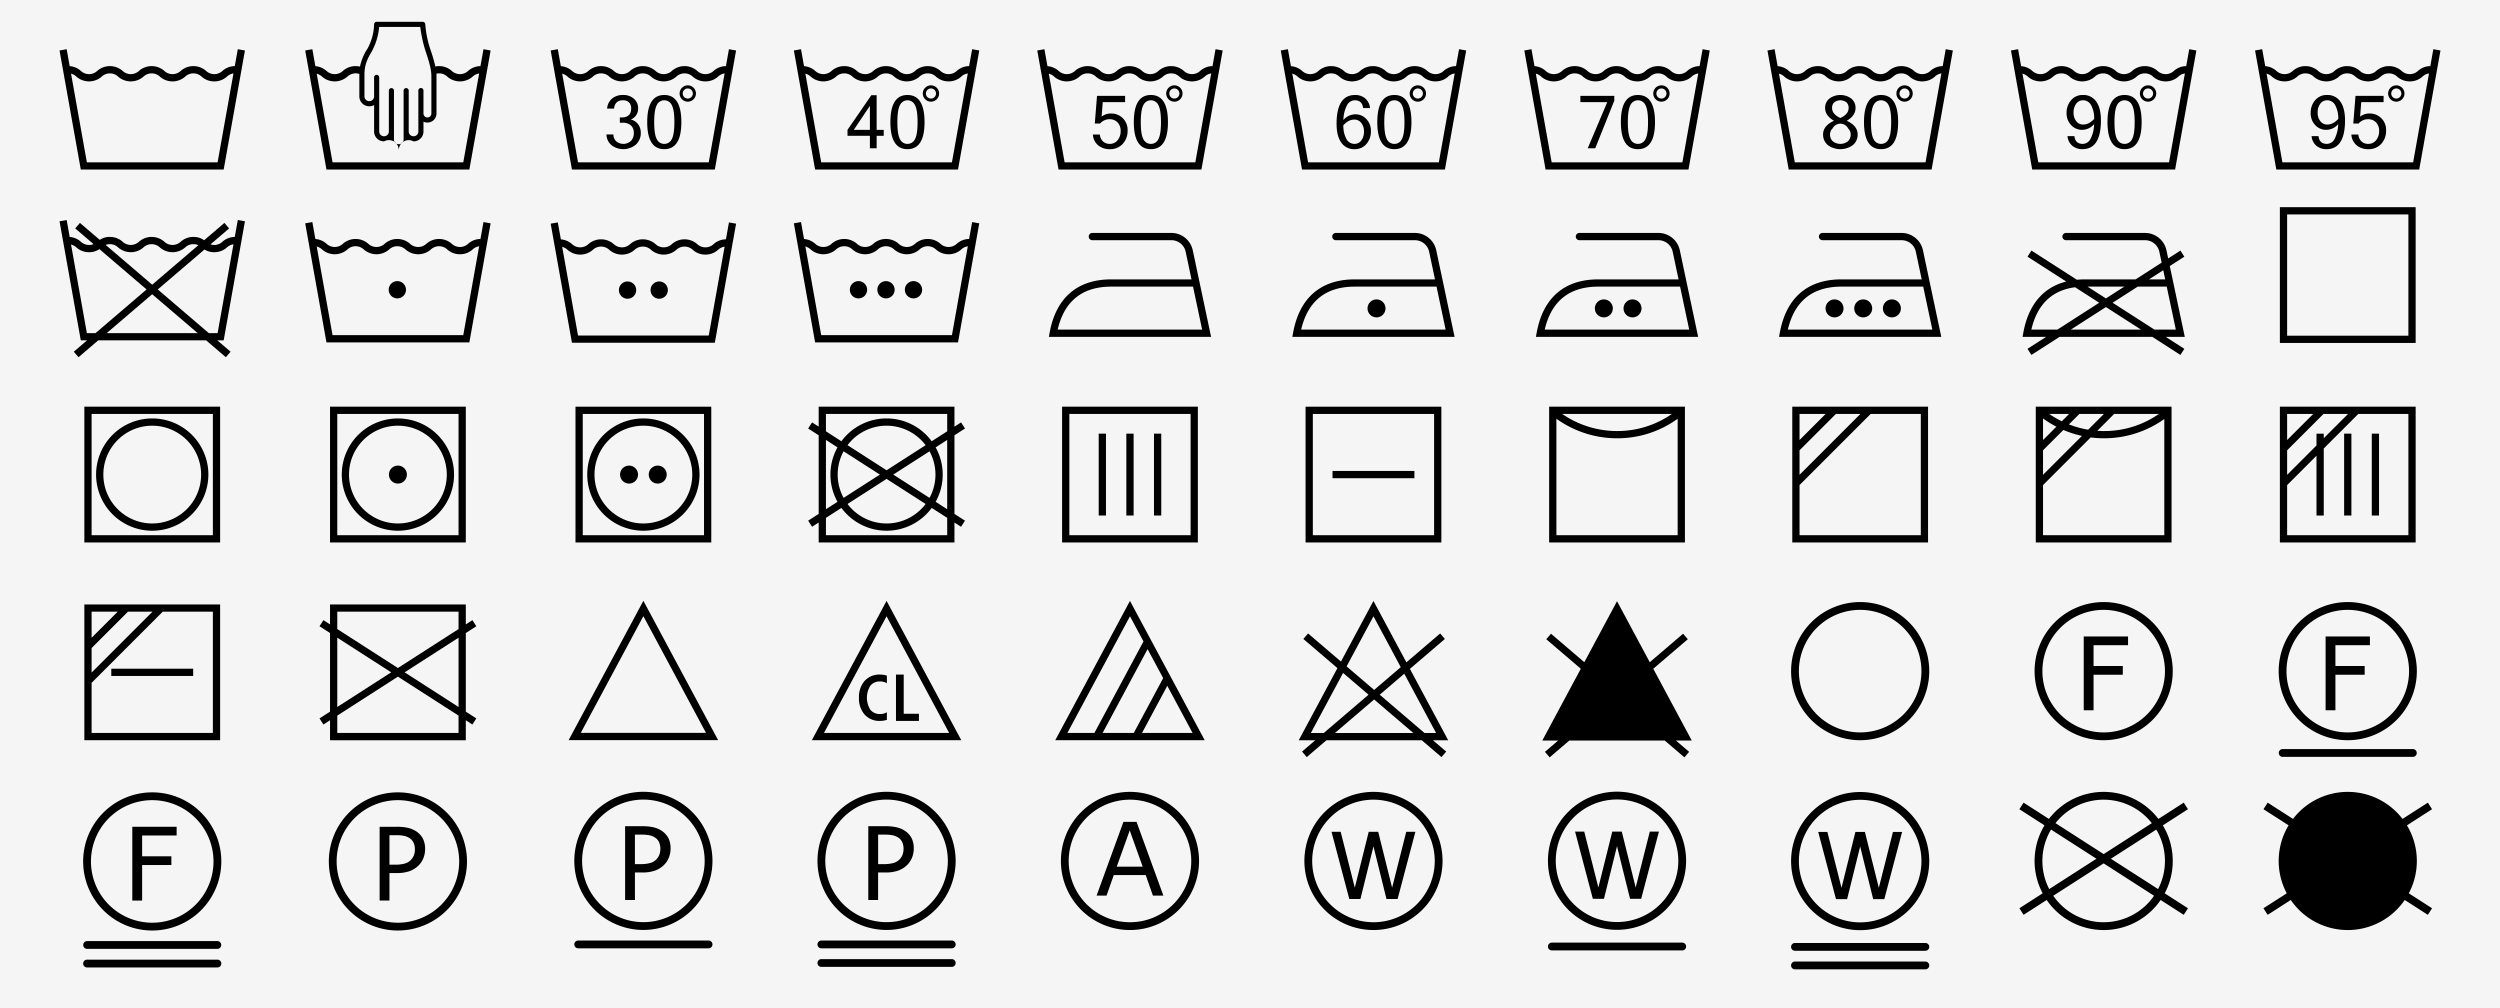 <svg xmlns="http://www.w3.org/2000/svg" width="1240" height="500" viewBox="0 0 1240 500"><g transform="translate(0 -3647.521)"><rect width="1240" height="500" transform="translate(0 3647.521)" fill="#f5f5f5"/><g transform="translate(29.527 3658.343)"><g transform="translate(0 13.586)"><path d="M261.961,3856.458H191.089l-10.546-59.06,3.542-.633,10.017,56.094h64.846l10.017-56.094,3.542.633Z" transform="translate(-180.543 -3796.765)"/><g transform="translate(4.289 8.384)"><path d="M279.231,3855.608a9.3,9.3,0,0,1-6.273-2.363,5.953,5.953,0,0,0-8.158,0,9.5,9.5,0,0,1-12.546,0,5.953,5.953,0,0,0-8.157,0,9.506,9.506,0,0,1-12.545,0,5.953,5.953,0,0,0-8.158,0,9.506,9.506,0,0,1-12.545,0,5.77,5.77,0,0,0-4.079-1.618v-3.6a9.3,9.3,0,0,1,6.273,2.363,5.952,5.952,0,0,0,8.158,0,9.506,9.506,0,0,1,12.546,0,5.952,5.952,0,0,0,8.157,0,9.506,9.506,0,0,1,12.545,0,5.953,5.953,0,0,0,8.158,0,9.506,9.506,0,0,1,12.546,0,5.953,5.953,0,0,0,8.158,0,9.3,9.3,0,0,1,6.273-2.363v3.6a5.771,5.771,0,0,0-4.08,1.618A9.3,9.3,0,0,1,279.231,3855.608Z" transform="translate(-206.77 -3848.029)"/></g></g><g transform="translate(12.31 190.897)"><path d="M323.157,4948.287H255.812v-67.345h67.345Zm-63.746-3.6h60.148V4884.54H259.41Z" transform="translate(-255.812 -4880.942)"/><g transform="translate(5.826 5.827)"><path d="M319.283,4972.261a27.846,27.846,0,1,1,27.846-27.847A27.878,27.878,0,0,1,319.283,4972.261Zm0-52.094a24.248,24.248,0,1,0,24.247,24.247A24.274,24.274,0,0,0,319.283,4920.167Z" transform="translate(-291.437 -4916.569)"/></g></g><g transform="translate(134.165 190.898)"><path d="M1068.243,4948.287H1000.9v-67.345h67.345Zm-63.746-3.6h60.148v-60.147H1004.5Z" transform="translate(-1000.898 -4880.942)"/><g transform="translate(5.826 5.826)"><path d="M1064.369,4972.259a27.846,27.846,0,1,1,27.846-27.846A27.877,27.877,0,0,1,1064.369,4972.259Zm0-52.094a24.248,24.248,0,1,0,24.248,24.248A24.275,24.275,0,0,0,1064.369,4920.166Z" transform="translate(-1036.523 -4916.567)"/></g><g transform="translate(29.204 29.204)"><circle cx="4.468" cy="4.468" r="4.468"/></g></g><g transform="translate(255.919 190.898)"><path d="M1812.708,4948.287h-67.345v-67.345h67.345Zm-63.746-3.6h60.148v-60.147h-60.148Z" transform="translate(-1745.363 -4880.942)"/><g transform="translate(5.826 5.826)"><path d="M1808.835,4972.259a27.846,27.846,0,1,1,27.846-27.846A27.877,27.877,0,0,1,1808.835,4972.259Zm0-52.094a24.248,24.248,0,1,0,24.248,24.248A24.275,24.275,0,0,0,1808.835,4920.166Z" transform="translate(-1780.989 -4916.567)"/></g><g transform="translate(36.316 29.204)"><circle cx="4.468" cy="4.468" r="4.468"/></g><g transform="translate(22.093 29.204)"><circle cx="4.468" cy="4.468" r="4.468"/></g></g><path d="M2523.537,4895.117l5.222-3.354-1.945-3.027-3.277,2.1v-9.9h-67.344v9.9l-3.277-2.1-1.945,3.027,5.222,3.354v39l-5.222,3.355,1.945,3.027,3.277-2.106v9.9h67.344v-9.9l3.277,2.106,1.945-3.027-5.222-3.355Zm-63.746,2.313,5.732,3.683a27.766,27.766,0,0,0,0,27.005l-5.732,3.683Zm60.148,47.26h-60.148v-8.611l7.679-4.935a27.814,27.814,0,0,0,44.789,0l7.68,4.935Zm-26.746-30.074,17.984-11.556a24.216,24.216,0,0,1,0,23.112Zm16.033,14.579a24.22,24.22,0,0,1-38.722,0l19.361-12.44Zm-19.361-16.718-19.361-12.44a24.22,24.22,0,0,1,38.722,0Zm-3.328,2.139-17.984,11.556a24.216,24.216,0,0,1,0-23.112Zm33.4,17.186-5.732-3.683a27.767,27.767,0,0,0,0-27.005l5.732-3.683Zm0-38.648-7.68,4.935a27.814,27.814,0,0,0-44.789,0l-7.679-4.935v-8.61h60.148Z" transform="translate(-2079.653 -4690.045)"/><path d="M1041.535,5494.846l5.222-3.355-1.945-3.027-3.277,2.105v-9.9H974.19v9.9l-3.277-2.105-1.945,3.027,5.222,3.355v39l-5.222,3.355,1.945,3.027,3.277-2.105v9.9h67.345v-9.9l3.277,2.105,1.945-3.027-5.222-3.355Zm-3.6,36.684-26.745-17.186,26.745-17.186Zm-60.148-47.259h60.148v8.61l-30.074,19.324-30.074-19.324Zm0,12.888,26.745,17.186-26.745,17.186Zm60.148,47.26H977.788v-8.611l30.074-19.324,30.074,19.324Z" transform="translate(-840.025 -5191.691)"/><g transform="translate(497.268 190.898)"><path d="M3288.444,4948.287H3221.1v-67.345h67.345Zm-63.746-3.6h60.148v-60.147H3224.7Z" transform="translate(-3221.099 -4880.942)"/><g transform="translate(45.582 13.366)"><rect width="3.599" height="40.612"/></g><g transform="translate(31.873 13.366)"><rect width="3.599" height="40.612"/></g><g transform="translate(18.164 13.366)"><rect width="3.599" height="40.612"/></g></g><g transform="translate(1101.292 91.94)"><path d="M6981.753,4343.208h-67.345v-67.345h67.345Zm-63.747-3.6h60.147v-60.147h-60.147Z" transform="translate(-6914.408 -4275.864)"/></g><g transform="translate(618.041 190.898)"><path d="M4026.907,4948.287h-67.345v-67.345h67.345Zm-63.746-3.6h60.147v-60.147h-60.147Z" transform="translate(-3959.563 -4880.942)"/><g transform="translate(13.366 31.873)"><rect width="40.612" height="3.599"/></g></g><path d="M4698.254,4880.942v67.345H4765.6v-67.345Zm60.873,3.6a47.321,47.321,0,0,1-27.2,8.479,48.017,48.017,0,0,1-27.2-8.479Zm-57.275,60.147v-57.778a51.615,51.615,0,0,0,30.074,9.708,50.884,50.884,0,0,0,30.073-9.7v57.768Z" transform="translate(-3959.404 -4690.045)"/><path d="M5435.627,4880.942v67.345h67.344v-67.345Zm3.6,21.625,18.026-18.026h12.159l-30.186,30.186Zm12.938-18.026-12.938,12.938v-12.938Zm47.209,60.147h-60.148v-24.874l35.274-35.274h24.874Z" transform="translate(-4576.183 -4690.045)"/><path d="M6174.113,4880.942v67.345h67.345v-67.345Zm10.221,9.915-6.623,6.622v-10.706A51.358,51.358,0,0,0,6184.334,4890.857Zm-3.554-6.316h9.871l-3.634,3.633A47.765,47.765,0,0,1,6180.78,4884.542Zm-3.068,18.026,10.087-10.086a51.76,51.76,0,0,0,9.21,2.949l-19.3,19.3Zm12.844-12.844,5.183-5.183H6207.9l-7.815,7.814A48.091,48.091,0,0,1,6190.556,4889.724Zm22.431-5.183h22.193a47.32,47.32,0,0,1-27.2,8.479c-1.118,0-2.232-.05-3.343-.128Zm-35.275,60.147v-24.874l23.63-23.63a51.414,51.414,0,0,0,36.518-9.129v57.632Z" transform="translate(-5193.894 -4690.045)"/><g transform="translate(1101.292 190.898)"><path d="M6914.408,4880.942v67.345h67.345v-67.345Zm18.164,13.366v5.853l-14.566,14.566v-12.159l18.027-18.026h12.159l-12.021,12.021v-2.254Zm-1.627-9.767-12.938,12.938v-12.938Zm47.209,60.147h-60.147v-24.874l14.566-14.566v29.672h3.6v-33.271l17.11-17.109h24.873Z" transform="translate(-6914.408 -4880.942)"/><rect width="3.599" height="40.612" transform="translate(45.582 13.366)"/><rect width="3.599" height="40.612" transform="translate(31.873 13.366)"/></g><g transform="translate(12.31 288.98)"><path d="M255.812,5480.672v67.345h67.345v-67.345Zm3.6,21.625,18.027-18.026H289.6l-30.186,30.186Zm12.938-18.026-12.938,12.938v-12.937Zm47.209,60.147H259.41v-24.873l35.274-35.274h24.873Z" transform="translate(-255.812 -5480.672)"/><rect width="40.612" height="3.599" transform="translate(13.366 31.873)"/></g><g transform="translate(852.883 104.716)"><g transform="translate(23.054 32.96)"><g transform="translate(14.223)"><circle cx="4.468" cy="4.468" r="4.468"/></g><g transform="translate(28.446)"><circle cx="4.468" cy="4.468" r="4.468"/></g><circle cx="4.468" cy="4.468" r="4.468"/></g><path d="M5475.978,4405.518h-80.466l.392-2.125c3.18-17.257,13.746-26.379,30.559-26.379h39.8l-2.9-13.712a7.252,7.252,0,0,0-7.062-5.722H5417.08a1.8,1.8,0,1,1,0-3.6H5456.3a10.866,10.866,0,0,1,10.581,8.575l3.354,15.834c.008.033.015.065.021.1Zm-76.093-3.6h71.652l-4.513-21.306h-40.562C5412.1,4380.613,5403.168,4387.778,5399.885,4401.919Z" transform="translate(-5395.512 -4353.981)"/></g><g transform="translate(732.29 104.716)"><g transform="translate(29.223 32.96)"><g transform="translate(14.223)"><circle cx="4.468" cy="4.468" r="4.468"/></g><circle cx="4.468" cy="4.468" r="4.468"/></g><path d="M4738.6,4405.518h-80.466l.392-2.125c3.179-17.257,13.746-26.379,30.559-26.379h39.8l-2.9-13.712a7.252,7.252,0,0,0-7.061-5.722h-39.217a1.8,1.8,0,1,1,0-3.6h39.217a10.867,10.867,0,0,1,10.582,8.575l3.354,15.834c.008.033.015.065.021.1Zm-76.094-3.6h71.653l-4.513-21.306h-40.562C4674.727,4380.613,4665.794,4387.778,4662.511,4401.919Z" transform="translate(-4658.139 -4353.981)"/></g><g transform="translate(121.855 99.323)"><path d="M1007.047,4380.7H936.176l-10.547-59.061,3.542-.632,10.017,56.094h64.846l10.017-56.094,3.542.632Z" transform="translate(-925.629 -4321.007)"/><g transform="translate(4.289 8.384)"><path d="M1024.316,4379.85a9.3,9.3,0,0,1-6.273-2.363,5.954,5.954,0,0,0-8.158,0,9.506,9.506,0,0,1-12.545,0,5.954,5.954,0,0,0-8.158,0,9.506,9.506,0,0,1-12.545,0,5.954,5.954,0,0,0-8.158,0,9.507,9.507,0,0,1-12.546,0,5.77,5.77,0,0,0-4.079-1.617v-3.6a9.3,9.3,0,0,1,6.273,2.363,5.954,5.954,0,0,0,8.158,0,9.506,9.506,0,0,1,12.545,0,5.954,5.954,0,0,0,8.158,0,9.506,9.506,0,0,1,12.545,0,5.953,5.953,0,0,0,8.157,0,9.507,9.507,0,0,1,12.546,0,5.955,5.955,0,0,0,8.158,0,9.3,9.3,0,0,1,6.273-2.363v3.6a5.773,5.773,0,0,0-4.08,1.617A9.3,9.3,0,0,1,1024.316,4379.85Z" transform="translate(-951.856 -4372.271)"/></g><g transform="translate(41.399 29.276)"><circle cx="4.297" cy="4.297" r="4.297"/></g></g><g transform="translate(243.609 99.494)"><g transform="translate(49.534 29.276)"><circle cx="4.297" cy="4.297" r="4.297"/></g><g transform="translate(33.836 29.276)"><circle cx="4.297" cy="4.297" r="4.297"/></g><path d="M1751.512,4381.747H1680.64l-10.546-59.061,3.542-.632,10.017,56.094H1748.5l10.017-56.094,3.542.632Z" transform="translate(-1670.094 -4322.054)"/><g transform="translate(4.289 8.384)"><path d="M1768.779,4380.9a9.293,9.293,0,0,1-6.273-2.364,5.953,5.953,0,0,0-8.157,0,9.5,9.5,0,0,1-12.546,0,5.953,5.953,0,0,0-8.157,0,9.5,9.5,0,0,1-12.545,0,5.951,5.951,0,0,0-8.158,0,9.5,9.5,0,0,1-12.545,0,5.774,5.774,0,0,0-4.079-1.617v-3.6a9.3,9.3,0,0,1,6.273,2.363,5.95,5.95,0,0,0,8.157,0,9.507,9.507,0,0,1,12.546,0,5.95,5.95,0,0,0,8.157,0,9.507,9.507,0,0,1,12.545,0,5.95,5.95,0,0,0,8.158,0,9.508,9.508,0,0,1,12.546,0,5.951,5.951,0,0,0,8.158,0,9.3,9.3,0,0,1,6.273-2.363v3.6a5.771,5.771,0,0,0-4.079,1.618A9.3,9.3,0,0,1,1768.779,4380.9Z" transform="translate(-1696.318 -4373.317)"/></g></g><g transform="translate(364.229 99.323)"><g transform="translate(41.399 29.276)"><circle cx="4.297" cy="4.297" r="4.297"/></g><g transform="translate(27.758 29.276)"><circle cx="4.297" cy="4.297" r="4.297"/></g><g transform="translate(55.04 29.276)"><circle cx="4.297" cy="4.297" r="4.297"/></g><path d="M2489.048,4380.7h-70.872l-10.546-59.061,3.542-.632,10.017,56.094h64.846l10.017-56.094,3.542.632Z" transform="translate(-2407.63 -4321.007)"/><g transform="translate(4.289 8.384)"><path d="M2506.318,4379.85a9.3,9.3,0,0,1-6.273-2.363,5.954,5.954,0,0,0-8.158,0,9.507,9.507,0,0,1-12.546,0,5.953,5.953,0,0,0-8.157,0,9.507,9.507,0,0,1-12.546,0,5.954,5.954,0,0,0-8.158,0,9.506,9.506,0,0,1-12.545,0,5.771,5.771,0,0,0-4.079-1.617v-3.6a9.3,9.3,0,0,1,6.273,2.363,5.954,5.954,0,0,0,8.158,0,9.506,9.506,0,0,1,12.545,0,5.954,5.954,0,0,0,8.158,0,9.505,9.505,0,0,1,12.545,0,5.954,5.954,0,0,0,8.158,0,9.506,9.506,0,0,1,12.545,0,5.955,5.955,0,0,0,8.159,0,9.3,9.3,0,0,1,6.273-2.363v3.6a5.772,5.772,0,0,0-4.08,1.617A9.3,9.3,0,0,1,2506.318,4379.85Z" transform="translate(-2433.857 -4372.271)"/></g></g><g transform="translate(611.48 104.716)"><g transform="translate(37.277 32.96)"><circle cx="4.468" cy="4.468" r="4.468"/></g><path d="M3999.915,4405.518h-80.466l.392-2.125c3.179-17.257,13.746-26.379,30.559-26.379h39.8l-2.9-13.712a7.252,7.252,0,0,0-7.061-5.722h-39.217a1.8,1.8,0,0,1,0-3.6h39.217a10.867,10.867,0,0,1,10.581,8.575l3.354,15.834c.008.033.015.065.021.1Zm-76.094-3.6h71.653l-4.513-21.306H3950.4C3936.037,4380.613,3927.1,4387.778,3923.821,4401.919Z" transform="translate(-3919.449 -4353.981)"/></g><g transform="translate(490.708 104.716)"><path d="M3261.45,4405.518h-80.466l.392-2.125c3.179-17.257,13.746-26.379,30.558-26.379h39.8l-2.9-13.712a7.252,7.252,0,0,0-7.061-5.722h-39.218a1.8,1.8,0,0,1,0-3.6h39.218a10.867,10.867,0,0,1,10.581,8.575l3.354,15.834c.008.033.015.065.021.1Zm-76.094-3.6h71.653l-4.512-21.306h-40.563C3197.571,4380.613,3188.639,4387.778,3185.356,4401.919Z" transform="translate(-3180.984 -4353.981)"/></g><path d="M6214.464,4405.518l-5.729-27.053c0-.017-.007-.035-.011-.052l-1.7-8.021,7.22-4.639-1.945-3.027-6.072,3.9-.862-4.07a10.869,10.869,0,0,0-10.582-8.575h-39.217a1.8,1.8,0,0,0,0,3.6h39.217a7.253,7.253,0,0,1,7.062,5.722l1.145,5.405-12.928,8.307h-25.113c-1.381,0-2.716.068-4.013.19l-22.534-14.479-1.945,3.027,19.211,12.344c-11.44,2.876-18.731,11.473-21.277,25.3l-.392,2.125h11.7l-9.246,5.94,1.945,3.027,13.957-8.968h45.985l13.957,8.968,1.945-3.027-9.246-5.94Zm-4.44-3.6H6199.4l-20.721-13.313,12.439-7.993h14.394Zm-6.236-29.447.962,4.542h-8.032Zm-19.327,8.141-9.11,5.854-9.111-5.854Zm-46.09,21.306c2.894-12.46,10.175-19.5,21.69-21l11.962,7.686-20.721,13.313Zm19.588,0,17.393-11.175,17.392,11.175Z" transform="translate(-5160.34 -4249.265)"/><path d="M3237.419,5469.97l-37.065,69.1h74.13Zm18.507,42.113,12.544,23.384h-25.088Zm-16.627,23.384h-15.452l22.311-41.592,7.726,14.4Zm-1.88-57.884,6.7,12.486-24.353,45.4h-13.4Z" transform="translate(-2706.478 -5182.739)"/><g transform="translate(252.526 287.177)"><path d="M1798.748,5538.74h-74.13l37.065-69.1Zm-68.116-3.6h62.1l-31.051-57.883Z" transform="translate(-1724.618 -5469.645)"/></g><path d="M4012.948,5539.182l-18.991-35.4,17.353-14.839-2.338-2.735-16.756,14.329-16.333-30.447-16.128,30.064-16.309-13.946-2.338,2.735,16.906,14.457-19.2,35.785h8.2l-6.564,5.613,2.338,2.735,9.763-8.349h47.3l9.763,8.349,2.338-2.735-6.564-5.613Zm-37.065-61.481,13.533,25.228-13.207,11.293-13.654-11.676Zm-24.655,57.883h-6.4l15.982-29.792,12.627,10.8Zm5.537,0,19.444-16.627,19.444,16.627Zm22.213-18.995,12.179-10.415,15.776,29.41h-5.743Z" transform="translate(-3324.17 -5182.838)"/><path d="M261.961,4374.486l10.546-59.06-3.542-.632-1.5,8.389a9.315,9.315,0,0,0-6.095,2.359,5.775,5.775,0,0,1-4.08,1.617,5.687,5.687,0,0,1-1.88-.281l9.248-7.908-2.339-2.735-10.059,8.6a8.745,8.745,0,0,0-5.321-1.658,9.3,9.3,0,0,0-6.273,2.363,5.954,5.954,0,0,1-8.158,0,9.507,9.507,0,0,0-12.545,0,5.954,5.954,0,0,1-8.158,0,9.3,9.3,0,0,0-6.273-2.363,8.7,8.7,0,0,0-5.032,1.463l-9.832-8.407-2.339,2.735,9.084,7.769a5.363,5.363,0,0,1-2.232.42,5.774,5.774,0,0,1-4.079-1.617,9.393,9.393,0,0,0-5.517-2.335l-1.5-8.413-3.542.632,10.547,59.06H194.2l-6.58,5.627,2.339,2.735,9.779-8.362h53.517l9.779,8.362,2.339-2.735-6.58-5.627Zm-4.668-43.729a9.3,9.3,0,0,0,6.273-2.363,6.063,6.063,0,0,1,3.25-1.566l-7.868,44.06h-4.365l-25.319-21.651,23.181-19.823A8.7,8.7,0,0,0,257.293,4330.757Zm-51.758-3.98a5.772,5.772,0,0,1,4.079,1.617,9.507,9.507,0,0,0,12.545,0,5.952,5.952,0,0,1,8.157,0,9.508,9.508,0,0,0,12.545,0,5.772,5.772,0,0,1,4.079-1.617,5.225,5.225,0,0,1,2.443.52L226.5,4346.87l-23.064-19.723A5.449,5.449,0,0,1,205.535,4326.777ZM194.1,4370.888l-7.85-43.958a6.681,6.681,0,0,1,2.659,1.464,9.3,9.3,0,0,0,6.273,2.363,8.717,8.717,0,0,0,5.139-1.533l23.4,20.013-25.319,21.651Zm9.844,0L226.5,4351.6l22.55,19.284Z" transform="translate(-180.543 -4216.487)"/><path d="M4751.639,5539.968l-19.093-35.594,17.129-14.647-2.338-2.734-16.532,14.137-16.23-30.256-16.23,30.256-16.532-14.137-2.339,2.734,17.13,14.647-19.094,35.594h7.875l-6.564,5.613,2.338,2.735,9.763-8.349h47.305l9.763,8.349,2.338-2.735-6.564-5.613Z" transform="translate(-3942.052 -5183.495)"/><g transform="translate(373.147 287.23)"><path d="M2536.284,5539.065h-74.13l37.065-69.1Zm-68.116-3.6h62.1l-31.051-57.884Z" transform="translate(-2462.154 -5469.97)"/><g transform="translate(23.375 36.537)"><g transform="translate(18.356)"><path d="M2721.16,5712.811v-19.435h-3.838v22.983H2728.7v-3.548Z" transform="translate(-2717.322 -5693.375)"/></g><g transform="translate(0 0)"><path d="M2615.5,5696.808a6.025,6.025,0,0,1,3.424.868V5693.9a11.012,11.012,0,0,0-3.452-.526,9.766,9.766,0,0,0-7.572,3.13,12.024,12.024,0,0,0-2.82,8.361h0a12.023,12.023,0,0,0,2.82,8.361,9.768,9.768,0,0,0,7.572,3.13,11.026,11.026,0,0,0,3.452-.526v-3.774a6.025,6.025,0,0,1-3.424.869,5.811,5.811,0,0,1-4.72-2.042,11.168,11.168,0,0,1,0-12.036A5.812,5.812,0,0,1,2615.5,5696.808Z" transform="translate(-2605.082 -5693.376)"/></g></g></g><g transform="translate(243.609 13.586)"><path d="M1751.512,3856.458H1680.64l-10.546-59.06,3.542-.633,10.017,56.094H1748.5l10.017-56.094,3.542.633Z" transform="translate(-1670.094 -3796.765)"/><g transform="translate(4.289 8.384)"><path d="M1768.779,3855.608a9.3,9.3,0,0,1-6.273-2.364,5.952,5.952,0,0,0-8.157,0,9.507,9.507,0,0,1-12.546,0,5.953,5.953,0,0,0-8.157,0,9.506,9.506,0,0,1-12.545,0,5.951,5.951,0,0,0-8.158,0,9.508,9.508,0,0,1-12.545,0,5.77,5.77,0,0,0-4.079-1.618v-3.6a9.3,9.3,0,0,1,6.273,2.363,5.952,5.952,0,0,0,8.157,0,9.507,9.507,0,0,1,12.546,0,5.952,5.952,0,0,0,8.157,0,9.506,9.506,0,0,1,12.545,0,5.953,5.953,0,0,0,8.158,0,9.506,9.506,0,0,1,12.546,0,5.953,5.953,0,0,0,8.158,0,9.3,9.3,0,0,1,6.273-2.363v3.6a5.771,5.771,0,0,0-4.079,1.618A9.3,9.3,0,0,1,1768.779,3855.608Z" transform="translate(-1696.318 -3848.029)"/></g><g transform="translate(27.658 22.708)"><path d="M1851.3,3947.774a6.285,6.285,0,0,1,3.661,2.411,7.019,7.019,0,0,1,1.285,4.2,7.557,7.557,0,0,1-2.464,5.85,9.658,9.658,0,0,1-12.09.248,7.223,7.223,0,0,1-2.482-5.3h3.457a4.657,4.657,0,0,0,1.294,3.3,5.509,5.509,0,0,0,7.436-.124,5.519,5.519,0,0,0,1.392-3.9,4.844,4.844,0,0,0-1.444-3.767,6.036,6.036,0,0,0-4.21-1.321h-1.276v-2.606h.762q4.857,0,4.857-4.467a4.04,4.04,0,0,0-1.063-3.014,4.094,4.094,0,0,0-3-1.046q-3.971,0-4.431,4.13h-3.439a7.17,7.17,0,0,1,2.517-5.025,8.149,8.149,0,0,1,5.283-1.729,7.859,7.859,0,0,1,5.531,1.889,6.306,6.306,0,0,1,2.057,4.866,5.985,5.985,0,0,1-.9,3.146A5.647,5.647,0,0,1,1851.3,3947.774Z" transform="translate(-1839.212 -3935.613)"/><g transform="translate(20.226)"><path d="M1971.343,3935.613q8.473,0,8.473,13.473,0,13.4-8.473,13.4-8.456,0-8.456-13.4Q1962.887,3935.614,1971.343,3935.613Zm0,24.251a4.042,4.042,0,0,0,3.74-2.375q1.276-2.375,1.277-8.4,0-6.045-1.277-8.447a4.1,4.1,0,0,0-7.463,0q-1.276,2.4-1.277,8.447,0,6.027,1.277,8.4A4.03,4.03,0,0,0,1971.343,3959.864Z" transform="translate(-1962.887 -3935.613)"/></g></g><g transform="translate(63.954 17.924)"><path d="M2065.187,3914.456a4.048,4.048,0,1,1,4.049-4.048A4.053,4.053,0,0,1,2065.187,3914.456Zm0-6.554a2.506,2.506,0,1,0,2.506,2.506A2.509,2.509,0,0,0,2065.187,3907.9Z" transform="translate(-2061.139 -3906.359)"/></g></g><g transform="translate(364.229 13.586)"><path d="M2489.048,3856.458h-70.872l-10.546-59.06,3.542-.633,10.017,56.094h64.846l10.017-56.094,3.542.633Z" transform="translate(-2407.63 -3796.765)"/><g transform="translate(4.289 8.384)"><path d="M2506.318,3855.608a9.3,9.3,0,0,1-6.273-2.363,5.952,5.952,0,0,0-8.158,0,9.505,9.505,0,0,1-12.546,0,5.953,5.953,0,0,0-8.157,0,9.505,9.505,0,0,1-12.546,0,5.952,5.952,0,0,0-8.158,0,9.507,9.507,0,0,1-12.545,0,5.77,5.77,0,0,0-4.079-1.618v-3.6a9.3,9.3,0,0,1,6.273,2.363,5.952,5.952,0,0,0,8.158,0,9.506,9.506,0,0,1,12.545,0,5.953,5.953,0,0,0,8.158,0,9.505,9.505,0,0,1,12.545,0,5.953,5.953,0,0,0,8.158,0,9.506,9.506,0,0,1,12.545,0,5.954,5.954,0,0,0,8.159,0,9.3,9.3,0,0,1,6.273-2.363v3.6a5.771,5.771,0,0,0-4.08,1.618A9.3,9.3,0,0,1,2506.318,3855.608Z" transform="translate(-2433.857 -3848.029)"/></g><g transform="translate(26.613 22.708)"><g transform="translate(0 0.106)"><path d="M2588.312,3956.384h-3.51v6.2h-3.35v-6.2h-11.1v-2.942l11.824-17.178h2.623v17.178h3.51Zm-6.86-2.942v-11.913l-7.978,11.913Z" transform="translate(-2570.354 -3936.264)"/></g><g transform="translate(21.273)"><path d="M2708.882,3935.613q8.473,0,8.473,13.473,0,13.4-8.473,13.4-8.456,0-8.456-13.4Q2700.426,3935.614,2708.882,3935.613Zm0,24.251a4.042,4.042,0,0,0,3.74-2.375q1.276-2.375,1.277-8.4,0-6.045-1.277-8.447a4.1,4.1,0,0,0-7.463,0q-1.277,2.4-1.277,8.447,0,6.027,1.277,8.4A4.03,4.03,0,0,0,2708.882,3959.864Z" transform="translate(-2700.426 -3935.613)"/></g></g><g transform="translate(63.954 17.924)"><path d="M2802.726,3914.456a4.048,4.048,0,1,1,4.048-4.048A4.052,4.052,0,0,1,2802.726,3914.456Zm0-6.554a2.506,2.506,0,1,0,2.506,2.506A2.509,2.509,0,0,0,2802.726,3907.9Z" transform="translate(-2798.678 -3906.359)"/></g></g><g transform="translate(484.959 13.586)"><path d="M3227.249,3856.458h-70.872l-10.546-59.06,3.542-.633,10.017,56.094h64.845l10.017-56.094,3.542.633Z" transform="translate(-3145.83 -3796.765)"/><g transform="translate(4.289 8.384)"><path d="M3244.519,3855.608a9.3,9.3,0,0,1-6.273-2.363,5.953,5.953,0,0,0-8.158,0,9.5,9.5,0,0,1-12.545,0,5.953,5.953,0,0,0-8.157,0,9.506,9.506,0,0,1-12.546,0,5.952,5.952,0,0,0-8.157,0,9.508,9.508,0,0,1-12.545,0,5.77,5.77,0,0,0-4.079-1.618v-3.6a9.3,9.3,0,0,1,6.273,2.363,5.952,5.952,0,0,0,8.157,0,9.506,9.506,0,0,1,12.545,0,5.953,5.953,0,0,0,8.158,0,9.506,9.506,0,0,1,12.545,0,5.953,5.953,0,0,0,8.158,0,9.506,9.506,0,0,1,12.545,0,5.954,5.954,0,0,0,8.159,0,9.3,9.3,0,0,1,6.273-2.363v3.6a5.772,5.772,0,0,0-4.08,1.618A9.3,9.3,0,0,1,3244.519,3855.608Z" transform="translate(-3172.058 -3848.029)"/></g><g transform="translate(27.588 22.708)"><g transform="translate(0 0.443)"><path d="M3318.841,3948.624a7.43,7.43,0,0,1,4.822-1.56,7.936,7.936,0,0,1,5.655,2.3,8.061,8.061,0,0,1,2.411,6.124,9.431,9.431,0,0,1-2.419,6.639,8.331,8.331,0,0,1-6.444,2.633,8.89,8.89,0,0,1-5.637-1.826,7.522,7.522,0,0,1-2.712-5.443h3.457a5.178,5.178,0,0,0,1.64,3.5,4.881,4.881,0,0,0,3.253,1.144,4.817,4.817,0,0,0,3.909-1.826,6.9,6.9,0,0,0,1.5-4.521,5.939,5.939,0,0,0-1.524-4.308,5.252,5.252,0,0,0-3.954-1.578,6.109,6.109,0,0,0-4.715,2.145h-2.624l1.1-13.72h13.934v3.084h-11.08Z" transform="translate(-3314.516 -3938.324)"/></g><g transform="translate(20.298)"><path d="M3447.083,3935.613q8.474,0,8.473,13.473,0,13.4-8.473,13.4-8.456,0-8.456-13.4Q3438.627,3935.614,3447.083,3935.613Zm0,24.251a4.043,4.043,0,0,0,3.74-2.375q1.276-2.375,1.276-8.4,0-6.045-1.276-8.447a4.1,4.1,0,0,0-7.463,0q-1.276,2.4-1.277,8.447,0,6.027,1.277,8.4A4.029,4.029,0,0,0,3447.083,3959.864Z" transform="translate(-3438.627 -3935.613)"/></g></g><g transform="translate(63.954 17.924)"><path d="M3540.926,3914.456a4.048,4.048,0,1,1,4.048-4.048A4.053,4.053,0,0,1,3540.926,3914.456Zm0-6.554a2.506,2.506,0,1,0,2.506,2.506A2.509,2.509,0,0,0,3540.926,3907.9Z" transform="translate(-3536.878 -3906.359)"/></g></g><g transform="translate(605.731 13.586)"><path d="M3965.712,3856.458H3894.84l-10.546-59.06,3.542-.633,10.017,56.094H3962.7l10.018-56.094,3.542.633Z" transform="translate(-3884.294 -3796.765)"/><g transform="translate(4.289 8.384)"><path d="M3982.982,3855.608a9.3,9.3,0,0,1-6.272-2.363,5.951,5.951,0,0,0-8.158,0,9.506,9.506,0,0,1-12.545,0,5.952,5.952,0,0,0-8.158,0,9.506,9.506,0,0,1-12.545,0,5.952,5.952,0,0,0-8.157,0,9.508,9.508,0,0,1-12.545,0,5.771,5.771,0,0,0-4.079-1.618v-3.6a9.3,9.3,0,0,1,6.273,2.363,5.952,5.952,0,0,0,8.157,0,9.506,9.506,0,0,1,12.545,0,5.952,5.952,0,0,0,8.158,0,9.506,9.506,0,0,1,12.545,0,5.952,5.952,0,0,0,8.158,0,9.506,9.506,0,0,1,12.545,0,5.953,5.953,0,0,0,8.158,0,9.3,9.3,0,0,1,6.273-2.363v3.6a5.771,5.771,0,0,0-4.08,1.618A9.3,9.3,0,0,1,3982.982,3855.608Z" transform="translate(-3910.522 -3848.029)"/></g><g transform="translate(27.694 22.708)"><path d="M4057.017,3948.022a7.8,7.8,0,0,1,5.9-2.818,7.287,7.287,0,0,1,5.5,2.367,8.4,8.4,0,0,1,2.242,6.018,9.359,9.359,0,0,1-2.225,6.3,7.4,7.4,0,0,1-5.912,2.6,7.617,7.617,0,0,1-6.559-3.253q-2.34-3.253-2.34-9.351,0-14.27,9.183-14.271a7.624,7.624,0,0,1,4.946,1.631,7.191,7.191,0,0,1,2.464,4.839h-3.438q-.444-3.846-4.148-3.847a4.4,4.4,0,0,0-3.874,2.526A16.387,16.387,0,0,0,4057.017,3948.022Zm-.036,2.588a13.6,13.6,0,0,0,1.542,6.86,4.457,4.457,0,0,0,3.936,2.393,4.1,4.1,0,0,0,3.457-1.737,7.038,7.038,0,0,0,1.294-4.326,6.772,6.772,0,0,0-1.321-4.308,4.265,4.265,0,0,0-3.536-1.684Q4059.6,3947.809,4056.982,3950.61Z" transform="translate(-4053.631 -3935.613)"/><g transform="translate(20.191)"><path d="M4185.547,3935.613q8.473,0,8.473,13.473,0,13.4-8.473,13.4-8.457,0-8.456-13.4Q4177.091,3935.614,4185.547,3935.613Zm0,24.251a4.041,4.041,0,0,0,3.74-2.375q1.277-2.375,1.277-8.4,0-6.045-1.277-8.447a4.1,4.1,0,0,0-7.462,0q-1.277,2.4-1.277,8.447,0,6.027,1.277,8.4A4.029,4.029,0,0,0,4185.547,3959.864Z" transform="translate(-4177.091 -3935.613)"/></g></g><g transform="translate(63.954 17.924)"><path d="M4279.39,3914.456a4.048,4.048,0,1,1,4.048-4.048A4.053,4.053,0,0,1,4279.39,3914.456Zm0-6.554a2.506,2.506,0,1,0,2.506,2.506A2.509,2.509,0,0,0,4279.39,3907.9Z" transform="translate(-4275.342 -3906.359)"/></g></g><g transform="translate(726.54 13.586)"><path d="M4704.4,3856.458h-70.872l-10.547-59.06,3.543-.633,10.017,56.094h64.846l10.018-56.094,3.542.633Z" transform="translate(-4622.984 -3796.765)"/><g transform="translate(4.289 8.384)"><path d="M4721.672,3855.608a9.3,9.3,0,0,1-6.272-2.363,5.951,5.951,0,0,0-8.158,0,9.507,9.507,0,0,1-12.546,0,5.952,5.952,0,0,0-8.157,0,9.508,9.508,0,0,1-12.545,0,5.952,5.952,0,0,0-8.158,0,9.506,9.506,0,0,1-12.545,0,5.772,5.772,0,0,0-4.08-1.618v-3.6a9.3,9.3,0,0,1,6.273,2.363,5.952,5.952,0,0,0,8.158,0,9.506,9.506,0,0,1,12.545,0,5.953,5.953,0,0,0,8.158,0,9.506,9.506,0,0,1,12.545,0,5.952,5.952,0,0,0,8.157,0,9.507,9.507,0,0,1,12.546,0,5.953,5.953,0,0,0,8.158,0,9.3,9.3,0,0,1,6.273-2.363v3.6a5.771,5.771,0,0,0-4.08,1.618A9.3,9.3,0,0,1,4721.672,3855.608Z" transform="translate(-4649.211 -3848.029)"/></g><g transform="translate(27.801 22.708)"><g transform="translate(0 0.443)"><path d="M4809.795,3940.682l-9.448,23.63h-3.74l9.7-22.9h-13.331v-3.084h16.823Z" transform="translate(-4792.972 -3938.324)"/></g><g transform="translate(20.085)"><path d="M4924.236,3935.613q8.473,0,8.474,13.473,0,13.4-8.474,13.4-8.455,0-8.456-13.4Q4915.78,3935.614,4924.236,3935.613Zm0,24.251a4.044,4.044,0,0,0,3.741-2.375q1.277-2.375,1.276-8.4,0-6.045-1.276-8.447a4.1,4.1,0,0,0-7.463,0q-1.277,2.4-1.276,8.447,0,6.027,1.276,8.4A4.03,4.03,0,0,0,4924.236,3959.864Z" transform="translate(-4915.78 -3935.613)"/></g></g><g transform="translate(63.954 17.924)"><path d="M5018.082,3914.456a4.048,4.048,0,1,1,4.048-4.048A4.053,4.053,0,0,1,5018.082,3914.456Zm0-6.554a2.506,2.506,0,1,0,2.506,2.506A2.509,2.509,0,0,0,5018.082,3907.9Z" transform="translate(-5014.033 -3906.359)"/></g></g><g transform="translate(847.134 13.586)"><path d="M5441.776,3856.458H5370.9l-10.546-59.06,3.542-.633,10.017,56.094h64.846l10.017-56.094,3.542.633Z" transform="translate(-5360.358 -3796.765)"/><g transform="translate(4.289 8.384)"><path d="M5459.045,3855.608a9.3,9.3,0,0,1-6.272-2.363,5.952,5.952,0,0,0-8.158,0,9.506,9.506,0,0,1-12.545,0,5.952,5.952,0,0,0-8.157,0,9.508,9.508,0,0,1-12.546,0,5.952,5.952,0,0,0-8.157,0,9.507,9.507,0,0,1-12.546,0,5.768,5.768,0,0,0-4.078-1.618v-3.6a9.294,9.294,0,0,1,6.272,2.363,5.952,5.952,0,0,0,8.157,0,9.507,9.507,0,0,1,12.546,0,5.952,5.952,0,0,0,8.157,0,9.507,9.507,0,0,1,12.546,0,5.952,5.952,0,0,0,8.157,0,9.507,9.507,0,0,1,12.546,0,5.952,5.952,0,0,0,8.157,0,9.3,9.3,0,0,1,6.274-2.363v3.6a5.773,5.773,0,0,0-4.08,1.618A9.3,9.3,0,0,1,5459.045,3855.608Z" transform="translate(-5386.585 -3848.029)"/></g><g transform="translate(27.588 22.708)"><path d="M5540.777,3948.394q5.408,2.5,5.407,6.753a6.659,6.659,0,0,1-2.366,5.309,10.494,10.494,0,0,1-12.409,0,6.656,6.656,0,0,1-2.366-5.309q0-4.254,5.406-6.753-4.4-2.535-4.4-6.346a5.852,5.852,0,0,1,2.082-4.627,9.187,9.187,0,0,1,10.947,0,5.865,5.865,0,0,1,2.073,4.627Q5545.156,3945.859,5540.777,3948.394Zm1.95,6.753a3.943,3.943,0,0,0-1.223-2.9,4.352,4.352,0,0,0-7.782,0,3.944,3.944,0,0,0-1.224,2.9,4.41,4.41,0,0,0,1.4,3.458,6.1,6.1,0,0,0,7.419,0A4.4,4.4,0,0,0,5542.728,3955.148Zm-5.123-8.136q4.113-1.844,4.113-4.963a3.627,3.627,0,0,0-1.091-2.8,5,5,0,0,0-6.026,0,3.627,3.627,0,0,0-1.091,2.8Q5533.51,3945.167,5537.6,3947.011Z" transform="translate(-5529.043 -3935.613)"/><g transform="translate(20.298)"><path d="M5661.609,3935.613q8.473,0,8.473,13.473,0,13.4-8.473,13.4-8.457,0-8.456-13.4Q5653.153,3935.614,5661.609,3935.613Zm0,24.251a4.043,4.043,0,0,0,3.74-2.375q1.277-2.375,1.276-8.4,0-6.045-1.276-8.447a4.1,4.1,0,0,0-7.463,0q-1.277,2.4-1.276,8.447,0,6.027,1.276,8.4A4.03,4.03,0,0,0,5661.609,3959.864Z" transform="translate(-5653.153 -3935.613)"/></g></g><g transform="translate(63.954 17.924)"><path d="M5755.454,3914.456a4.048,4.048,0,1,1,4.049-4.048A4.052,4.052,0,0,1,5755.454,3914.456Zm0-6.554a2.506,2.506,0,1,0,2.506,2.506A2.508,2.508,0,0,0,5755.454,3907.9Z" transform="translate(-5751.406 -3906.359)"/></g></g><g transform="translate(967.91 13.586)"><path d="M6180.264,3856.458h-70.873l-10.546-59.06,3.542-.633,10.017,56.094h64.846l10.017-56.094,3.542.633Z" transform="translate(-6098.845 -3796.765)"/><g transform="translate(4.289 8.384)"><path d="M6197.534,3855.608a9.3,9.3,0,0,1-6.272-2.363,5.952,5.952,0,0,0-8.158,0,9.506,9.506,0,0,1-12.545,0,5.952,5.952,0,0,0-8.157,0,9.508,9.508,0,0,1-12.545,0,5.952,5.952,0,0,0-8.158,0,9.506,9.506,0,0,1-12.545,0,5.769,5.769,0,0,0-4.079-1.618v-3.6a9.3,9.3,0,0,1,6.273,2.363,5.952,5.952,0,0,0,8.157,0,9.506,9.506,0,0,1,12.545,0,5.952,5.952,0,0,0,8.158,0,9.506,9.506,0,0,1,12.545,0,5.953,5.953,0,0,0,8.158,0,9.506,9.506,0,0,1,12.545,0,5.953,5.953,0,0,0,8.158,0,9.3,9.3,0,0,1,6.273-2.363v3.6a5.771,5.771,0,0,0-4.08,1.618A9.3,9.3,0,0,1,6197.534,3855.608Z" transform="translate(-6125.073 -3848.029)"/></g><g transform="translate(27.588 22.708)"><path d="M6281.181,3950.06a7.8,7.8,0,0,1-5.921,2.837,7.269,7.269,0,0,1-5.487-2.367,8.4,8.4,0,0,1-2.242-6.019,9.356,9.356,0,0,1,2.225-6.3,7.4,7.4,0,0,1,5.912-2.6,7.623,7.623,0,0,1,6.559,3.245q2.339,3.244,2.34,9.36,0,14.271-9.2,14.271a7.632,7.632,0,0,1-4.937-1.631,7.107,7.107,0,0,1-2.455-4.839h3.439q.425,3.847,4.147,3.847a4.383,4.383,0,0,0,3.865-2.526A16.673,16.673,0,0,0,6281.181,3950.06Zm.035-2.57a13.6,13.6,0,0,0-1.542-6.869,4.459,4.459,0,0,0-3.935-2.384,4.1,4.1,0,0,0-3.457,1.737,7.04,7.04,0,0,0-1.294,4.325,6.734,6.734,0,0,0,1.321,4.3,4.273,4.273,0,0,0,3.536,1.675Q6278.592,3950.273,6281.215,3947.49Z" transform="translate(-6267.531 -3935.613)"/><g transform="translate(20.297)"><path d="M6400.094,3935.613q8.473,0,8.474,13.473,0,13.4-8.474,13.4-8.454,0-8.456-13.4Q6391.638,3935.614,6400.094,3935.613Zm0,24.251a4.044,4.044,0,0,0,3.741-2.375q1.276-2.375,1.276-8.4,0-6.045-1.276-8.447a4.1,4.1,0,0,0-7.464,0q-1.276,2.4-1.276,8.447,0,6.027,1.276,8.4A4.031,4.031,0,0,0,6400.094,3959.864Z" transform="translate(-6391.638 -3935.613)"/></g></g><g transform="translate(63.954 17.924)"><path d="M6493.938,3914.456a4.048,4.048,0,1,1,4.048-4.048A4.052,4.052,0,0,1,6493.938,3914.456Zm0-6.554a2.506,2.506,0,1,0,2.506,2.506A2.508,2.508,0,0,0,6493.938,3907.9Z" transform="translate(-6489.89 -3906.359)"/></g></g><g transform="translate(1088.982 13.586)"><path d="M6920.557,3856.458h-70.872l-10.546-59.06,3.542-.633,10.017,56.094h64.846l10.017-56.094,3.542.633Z" transform="translate(-6839.138 -3796.765)"/><g transform="translate(4.289 8.384)"><path d="M6937.824,3855.608a9.3,9.3,0,0,1-6.273-2.364,5.952,5.952,0,0,0-8.157,0,9.507,9.507,0,0,1-12.546,0,5.953,5.953,0,0,0-8.157,0,9.507,9.507,0,0,1-12.546,0,5.951,5.951,0,0,0-8.158,0,9.508,9.508,0,0,1-12.545,0,5.769,5.769,0,0,0-4.079-1.618v-3.6a9.294,9.294,0,0,1,6.272,2.363,5.952,5.952,0,0,0,8.158,0,9.507,9.507,0,0,1,12.546,0,5.952,5.952,0,0,0,8.157,0,9.506,9.506,0,0,1,12.545,0,5.952,5.952,0,0,0,8.158,0,9.507,9.507,0,0,1,12.546,0,5.953,5.953,0,0,0,8.158,0,9.3,9.3,0,0,1,6.273-2.363v3.6a5.769,5.769,0,0,0-4.079,1.618A9.3,9.3,0,0,1,6937.824,3855.608Z" transform="translate(-6865.363 -3848.029)"/></g><g transform="translate(27.587 22.708)"><path d="M7021.471,3950.06a7.8,7.8,0,0,1-5.921,2.837,7.27,7.27,0,0,1-5.486-2.367,8.4,8.4,0,0,1-2.242-6.019,9.354,9.354,0,0,1,2.225-6.3,7.393,7.393,0,0,1,5.912-2.6,7.624,7.624,0,0,1,6.559,3.245q2.34,3.244,2.339,9.36,0,14.271-9.2,14.27a7.632,7.632,0,0,1-4.937-1.631,7.11,7.11,0,0,1-2.456-4.839h3.439q.426,3.847,4.148,3.846a4.382,4.382,0,0,0,3.865-2.526A16.665,16.665,0,0,0,7021.471,3950.06Zm.036-2.57a13.6,13.6,0,0,0-1.542-6.869,4.46,4.46,0,0,0-3.936-2.384,4.1,4.1,0,0,0-3.457,1.737,7.04,7.04,0,0,0-1.294,4.325,6.73,6.73,0,0,0,1.321,4.3,4.27,4.27,0,0,0,3.536,1.676Q7018.883,3950.273,7021.506,3947.49Z" transform="translate(-7007.821 -3935.613)"/><g transform="translate(20.191 0.443)"><path d="M7135.606,3948.621a7.424,7.424,0,0,1,4.821-1.561,7.937,7.937,0,0,1,5.655,2.3,8.062,8.062,0,0,1,2.411,6.124,9.429,9.429,0,0,1-2.42,6.638,8.33,8.33,0,0,1-6.444,2.633,8.887,8.887,0,0,1-5.637-1.826,7.518,7.518,0,0,1-2.712-5.442h3.456a5.189,5.189,0,0,0,1.64,3.5,4.881,4.881,0,0,0,3.253,1.143,4.816,4.816,0,0,0,3.909-1.825,6.892,6.892,0,0,0,1.5-4.521,5.94,5.94,0,0,0-1.525-4.308,5.254,5.254,0,0,0-3.953-1.578,6.11,6.11,0,0,0-4.715,2.145h-2.624l1.1-13.721h13.934v3.084h-11.08Z" transform="translate(-7131.281 -3938.321)"/></g></g><g transform="translate(66.01 17.924)"><path d="M7246.805,3914.456a4.048,4.048,0,1,1,4.049-4.048A4.052,4.052,0,0,1,7246.805,3914.456Zm0-6.554a2.506,2.506,0,1,0,2.506,2.506A2.508,2.508,0,0,0,7246.805,3907.9Z" transform="translate(-7242.757 -3906.359)"/></g></g><path d="M1014.051,3727.281l-1.5,8.389a9.316,9.316,0,0,0-6.095,2.359,5.953,5.953,0,0,1-8.158,0,9.3,9.3,0,0,0-6.273-2.363,9.994,9.994,0,0,0-1.843.169,80.625,80.625,0,0,0-2.494-8.519,51.632,51.632,0,0,1-2.507-12.36,1.262,1.262,0,0,0-1.26-1.26H961.057a1.263,1.263,0,0,0-1.26,1.267,26.291,26.291,0,0,1-3.328,12.124,25.427,25.427,0,0,0-3.663,8.814,9.808,9.808,0,0,0-2.185-.235,9.3,9.3,0,0,0-6.273,2.363,5.952,5.952,0,0,1-8.158,0,9.388,9.388,0,0,0-5.518-2.334l-1.5-8.413-3.542.633,10.546,59.06h70.872l10.546-59.06Zm-51.777-10.827a.235.235,0,0,1,.23-.224h20a.232.232,0,0,1,.23.21,64.144,64.144,0,0,0,2.552,11.675c1.438,4.326,2.925,8.8,2.925,12.463v18.616a1.931,1.931,0,0,1-1.929,1.929h-.064a1.931,1.931,0,0,1-1.929-1.929v-11.359a1.268,1.268,0,1,0-2.535,0V3768.1a2.358,2.358,0,0,1-2.355,2.356h-.073a2.358,2.358,0,0,1-2.355-2.356v-20.263a1.267,1.267,0,1,0-2.535,0v24.21a2.358,2.358,0,0,1-2.355,2.355h-.073a2.358,2.358,0,0,1-2.355-2.355v-24.21a1.267,1.267,0,1,0-2.535,0V3768.1a2.358,2.358,0,0,1-2.355,2.356h-.073a2.359,2.359,0,0,1-2.355-2.356v-26.8a1.268,1.268,0,1,0-2.535,0v9.4a2.358,2.358,0,0,1-2.355,2.355h-.073a2.358,2.358,0,0,1-2.355-2.355V3739.75c0-5.154,1.852-8.321,3.644-11.384A30.83,30.83,0,0,0,962.274,3716.455Zm41.76,66.921H939.188l-7.85-43.958a6.686,6.686,0,0,1,2.659,1.464,9.5,9.5,0,0,0,12.546,0,6.091,6.091,0,0,1,5.94-1.343c0,.072,0,.14,0,.212V3750.7a4.9,4.9,0,0,0,4.89,4.89h.073a4.863,4.863,0,0,0,2.355-.609V3768.1a4.9,4.9,0,0,0,4.89,4.891h.073a4.87,4.87,0,0,1,7.23,3.946h.089a4.882,4.882,0,0,1,7.245-3.946h.073a4.9,4.9,0,0,0,4.89-4.891v-4.879a4.4,4.4,0,0,0,1.929.44h.064a4.469,4.469,0,0,0,4.464-4.464v-18.616c0-.388-.018-.783-.045-1.182a6.284,6.284,0,0,1,1.328-.132,5.772,5.772,0,0,1,4.079,1.617,9.506,9.506,0,0,0,12.546,0,6.062,6.062,0,0,1,3.25-1.566Z" transform="translate(-803.774 -3713.696)"/><g transform="translate(1100.701 287.799)"><g transform="translate(23.273 17.066)"><path d="M7075.078,5582.126h-17.113v10.325h14.507v4.326h-14.507V5614.4H7053.1v-36.6h21.98Z" transform="translate(-7053.098 -5577.8)"/></g><path d="M6945.059,5541.974a34.264,34.264,0,1,1,34.264-34.264A34.3,34.3,0,0,1,6945.059,5541.974Zm0-64.658a30.395,30.395,0,1,0,30.4,30.395A30.429,30.429,0,0,0,6945.059,5477.315Z" transform="translate(-6910.796 -5473.446)"/></g><g transform="translate(979.629 287.799)"><g transform="translate(24.378 17.066)"><path d="M6341.542,5582.126h-17.113v10.325h14.507v4.326h-14.507V5614.4h-4.868v-36.6h21.981Z" transform="translate(-6319.561 -5577.8)"/></g><path d="M6204.764,5541.974a34.264,34.264,0,1,1,34.264-34.264A34.3,34.3,0,0,1,6204.764,5541.974Zm0-64.658a30.395,30.395,0,1,0,30.4,30.395A30.429,30.429,0,0,0,6204.764,5477.315Z" transform="translate(-6170.501 -5473.446)"/></g><g transform="translate(858.853 287.799)"><path d="M5466.277,5541.975a34.263,34.263,0,1,1,34.263-34.263A34.3,34.3,0,0,1,5466.277,5541.975Zm0-64.657a30.394,30.394,0,1,0,30.394,30.394A30.429,30.429,0,0,0,5466.277,5477.318Z" transform="translate(-5432.014 -5473.449)"/></g><path d="M6200.425,6083.4a34.053,34.053,0,0,0-4.916-17.664l12.463-8.009-2.091-3.254-12.562,8.071a34.208,34.208,0,0,0-54.316,0l-12.561-8.071-2.092,3.254,12.464,8.009a34.18,34.18,0,0,0-.916,33.706l-11.548,7.419,2.092,3.255,11.463-7.366a34.226,34.226,0,0,0,56.513,0l11.463,7.366,2.091-3.255-11.547-7.419A34.048,34.048,0,0,0,6200.425,6083.4Zm-3.868,0a30.2,30.2,0,0,1-3.4,13.941l-23.417-15.047,22.513-14.465A30.21,30.21,0,0,1,6196.557,6083.4Zm-30.4-30.395a30.349,30.349,0,0,1,23.891,11.639l-23.891,15.351-23.891-15.351A30.349,30.349,0,0,1,6166.162,6053Zm-30.394,30.395a30.2,30.2,0,0,1,4.3-15.571l22.513,14.465-23.417,15.047A30.2,30.2,0,0,1,6135.768,6083.4Zm30.394,30.395a30.378,30.378,0,0,1-25-13.137l25-16.064,25,16.064A30.378,30.378,0,0,1,6166.162,6113.79Z" transform="translate(-5152.269 -5667.182)"/><path d="M6940.719,6083.4a34.049,34.049,0,0,0-4.916-17.663l12.464-8.008-2.091-3.254-12.562,8.071a34.209,34.209,0,0,0-54.316,0l-12.561-8.071-2.091,3.254,12.463,8.008a34.179,34.179,0,0,0-.916,33.705l-11.547,7.42,2.091,3.254,11.463-7.366a34.225,34.225,0,0,0,56.512,0l11.463,7.366,2.091-3.254-11.547-7.42A34.053,34.053,0,0,0,6940.719,6083.4Z" transform="translate(-5771.493 -5667.184)"/><g transform="translate(133.574 382.187)"><g transform="translate(25.201 17.066)"><path d="M1173.921,6166a11.816,11.816,0,0,1-.848,4.511,10.807,10.807,0,0,1-2.372,3.6,12.169,12.169,0,0,1-4.474,2.839,19.12,19.12,0,0,1-6.515.947h-3.47v13.643h-4.868v-36.6h8.534a24.109,24.109,0,0,1,5.58.553,12.57,12.57,0,0,1,4.056,1.733,9.884,9.884,0,0,1,3.233,3.491A10.925,10.925,0,0,1,1173.921,6166Zm-5.064.123a7.621,7.621,0,0,0-.664-3.294,5.52,5.52,0,0,0-2.016-2.286,8.139,8.139,0,0,0-2.692-1.094,18.25,18.25,0,0,0-3.822-.333h-3.421v14.627h2.708a17.857,17.857,0,0,0,4.794-.528,6.791,6.791,0,0,0,3-1.684,7.046,7.046,0,0,0,1.635-2.483A8.421,8.421,0,0,0,1168.857,6166.12Z" transform="translate(-1151.375 -6154.935)"/></g><path d="M1031.549,6119.109a34.263,34.263,0,1,1,34.263-34.263A34.3,34.3,0,0,1,1031.549,6119.109Zm0-64.657a30.394,30.394,0,1,0,30.395,30.394A30.428,30.428,0,0,0,1031.549,6054.452Z" transform="translate(-997.286 -6050.583)"/></g><g transform="translate(496.678 381.95)"><g transform="translate(17.694 14.856)"><path d="M3358.817,6176.574h-5.187l-3.589-10.2h-15.831l-3.589,10.2h-4.941l13.324-36.6h6.49Zm-10.276-14.381-6.416-17.97-6.441,17.97Z" transform="translate(-3325.679 -6139.97)"/></g><path d="M3251.749,6117.661a34.263,34.263,0,1,1,34.263-34.264A34.3,34.3,0,0,1,3251.749,6117.661Zm0-64.658a30.395,30.395,0,1,0,30.395,30.394A30.429,30.429,0,0,0,3251.749,6053Z" transform="translate(-3217.486 -6049.135)"/></g><g transform="translate(617.45 381.949)"><g transform="translate(13.461 19.807)"><path d="M4075.316,6170.244l-7.007,27.714-6.9-27.714H4056.7l-6.9,27.714-7.007-27.714h-4.544l8.82,33.333h5.516l6.466-26.118,6.466,26.118h5.516l8.82-33.333Z" transform="translate(-4038.255 -6170.244)"/></g><path d="M3990.213,6117.658a34.263,34.263,0,1,1,34.263-34.263A34.3,34.3,0,0,1,3990.213,6117.658Zm0-64.658a30.395,30.395,0,1,0,30.395,30.395A30.429,30.429,0,0,0,3990.213,6053Z" transform="translate(-3955.949 -6049.131)"/></g><g transform="translate(255.328 381.91)"><g transform="translate(25.201 17.066)"><path d="M1918.385,6164.306a11.821,11.821,0,0,1-.848,4.512,10.8,10.8,0,0,1-2.372,3.6,12.163,12.163,0,0,1-4.474,2.839,19.133,19.133,0,0,1-6.514.946h-3.47v13.644h-4.868v-36.6h8.534a24.134,24.134,0,0,1,5.58.553,12.561,12.561,0,0,1,4.056,1.733,9.89,9.89,0,0,1,3.233,3.49A10.932,10.932,0,0,1,1918.385,6164.306Zm-5.064.124a7.623,7.623,0,0,0-.664-3.294,5.523,5.523,0,0,0-2.016-2.286,8.123,8.123,0,0,0-2.692-1.094,18.29,18.29,0,0,0-3.823-.332h-3.421v14.627h2.707a17.834,17.834,0,0,0,4.794-.529,6.788,6.788,0,0,0,3-1.684,7.052,7.052,0,0,0,1.635-2.483A8.42,8.42,0,0,0,1913.321,6164.429Z" transform="translate(-1895.839 -6153.244)"/></g><path d="M1776.012,6117.418a34.263,34.263,0,1,1,34.263-34.263A34.3,34.3,0,0,1,1776.012,6117.418Zm0-64.657a30.394,30.394,0,1,0,30.395,30.394A30.429,30.429,0,0,0,1776.012,6052.762Z" transform="translate(-1741.749 -6048.893)"/><g transform="translate(0 73.771)"><path d="M1808.341,6503.833h-64.658a1.934,1.934,0,1,1,0-3.869h64.658a1.934,1.934,0,0,1,0,3.869Z" transform="translate(-1741.749 -6499.965)"/></g></g><g transform="translate(1100.701 360.711)"><path d="M6977.388,5923.141H6912.73a1.935,1.935,0,0,1,0-3.869h64.657a1.935,1.935,0,0,1,0,3.869Z" transform="translate(-6910.796 -5919.271)"/></g><g transform="translate(738.259 381.848)"><g transform="translate(13.46 19.807)"><path d="M4814.007,6169.624,4807,6197.337l-6.9-27.713h-4.713l-6.9,27.713-7.007-27.713h-4.544l8.82,33.333h5.516l6.466-26.118,6.466,26.118h5.517l8.82-33.333Z" transform="translate(-4776.946 -6169.624)"/></g><path d="M4728.9,6117.038a34.263,34.263,0,1,1,34.264-34.264A34.3,34.3,0,0,1,4728.9,6117.038Zm0-64.658a30.395,30.395,0,1,0,30.4,30.395A30.429,30.429,0,0,0,4728.9,6052.38Z" transform="translate(-4694.642 -6048.511)"/><g transform="translate(0 74.876)"><path d="M4761.234,6510.211h-64.657a1.934,1.934,0,1,1,0-3.869h64.657a1.934,1.934,0,1,1,0,3.869Z" transform="translate(-4694.642 -6506.343)"/></g></g><g transform="translate(858.853 382.016)"><g transform="translate(13.461 19.808)"><path d="M5551.381,6170.652l-7.007,27.714-6.9-27.714h-4.713l-6.895,27.714-7.007-27.714h-4.544l8.82,33.333h5.517l6.466-26.117,6.466,26.117h5.517l8.82-33.333Z" transform="translate(-5514.32 -6170.652)"/></g><path d="M5466.277,6118.064a34.263,34.263,0,1,1,34.263-34.263A34.3,34.3,0,0,1,5466.277,6118.064Zm0-64.658a30.395,30.395,0,1,0,30.394,30.395A30.428,30.428,0,0,0,5466.277,6053.407Z" transform="translate(-5432.014 -6049.538)"/><g transform="translate(0 74.876)"><path d="M5498.606,6511.239h-64.658a1.934,1.934,0,0,1,0-3.869h64.658a1.934,1.934,0,0,1,0,3.869Z" transform="translate(-5432.014 -6507.37)"/></g><g transform="translate(0 84.087)"><path d="M5498.606,6567.559h-64.658a1.934,1.934,0,0,1,0-3.869h64.658a1.934,1.934,0,0,1,0,3.869Z" transform="translate(-5432.014 -6563.69)"/></g></g><g transform="translate(375.948 381.91)"><g transform="translate(25.201 17.066)"><path d="M2655.921,6164.309a11.82,11.82,0,0,1-.849,4.511,10.809,10.809,0,0,1-2.372,3.6,12.173,12.173,0,0,1-4.474,2.839,19.144,19.144,0,0,1-6.514.946h-3.47v13.643h-4.868v-36.6h8.534a24.142,24.142,0,0,1,5.581.553,12.575,12.575,0,0,1,4.056,1.733,9.886,9.886,0,0,1,3.232,3.491A10.926,10.926,0,0,1,2655.921,6164.309Zm-5.064.122a7.615,7.615,0,0,0-.664-3.293,5.52,5.52,0,0,0-2.015-2.286,8.121,8.121,0,0,0-2.692-1.094,18.214,18.214,0,0,0-3.822-.333h-3.42v14.627h2.708a17.858,17.858,0,0,0,4.794-.528,6.8,6.8,0,0,0,3-1.684,7.047,7.047,0,0,0,1.634-2.483A8.417,8.417,0,0,0,2650.857,6164.431Z" transform="translate(-2633.375 -6153.246)"/></g><path d="M2513.549,6117.419a34.263,34.263,0,1,1,34.263-34.263A34.3,34.3,0,0,1,2513.549,6117.419Zm0-64.657a30.394,30.394,0,1,0,30.395,30.394A30.429,30.429,0,0,0,2513.549,6052.762Z" transform="translate(-2479.286 -6048.893)"/><g transform="translate(0 73.771)"><path d="M2545.878,6503.836H2481.22a1.934,1.934,0,1,1,0-3.868h64.658a1.934,1.934,0,1,1,0,3.868Z" transform="translate(-2479.286 -6499.968)"/></g><g transform="translate(0 82.982)"><path d="M2545.878,6560.153H2481.22a1.934,1.934,0,0,1,0-3.868h64.658a1.934,1.934,0,1,1,0,3.868Z" transform="translate(-2479.286 -6556.285)"/></g></g><g transform="translate(11.719 382.187)"><g transform="translate(24.378 17.066)"><path d="M423.24,6159.262H406.127v10.324h14.507v4.327H406.127v17.626h-4.868v-36.6H423.24Z" transform="translate(-401.259 -6154.935)"/></g><path d="M286.463,6119.11a34.263,34.263,0,1,1,34.263-34.264A34.3,34.3,0,0,1,286.463,6119.11Zm0-64.658a30.395,30.395,0,1,0,30.395,30.394A30.429,30.429,0,0,0,286.463,6054.453Z" transform="translate(-252.2 -6050.584)"/><g transform="translate(0 73.771)"><path d="M318.794,6505.526H254.136a1.935,1.935,0,0,1,0-3.869h64.658a1.935,1.935,0,0,1,0,3.869Z" transform="translate(-252.202 -6501.657)"/></g><g transform="translate(0 82.981)"><path d="M318.794,6561.842H254.136a1.934,1.934,0,0,1,0-3.869h64.658a1.934,1.934,0,0,1,0,3.869Z" transform="translate(-252.202 -6557.973)"/></g></g></g></g></svg>
